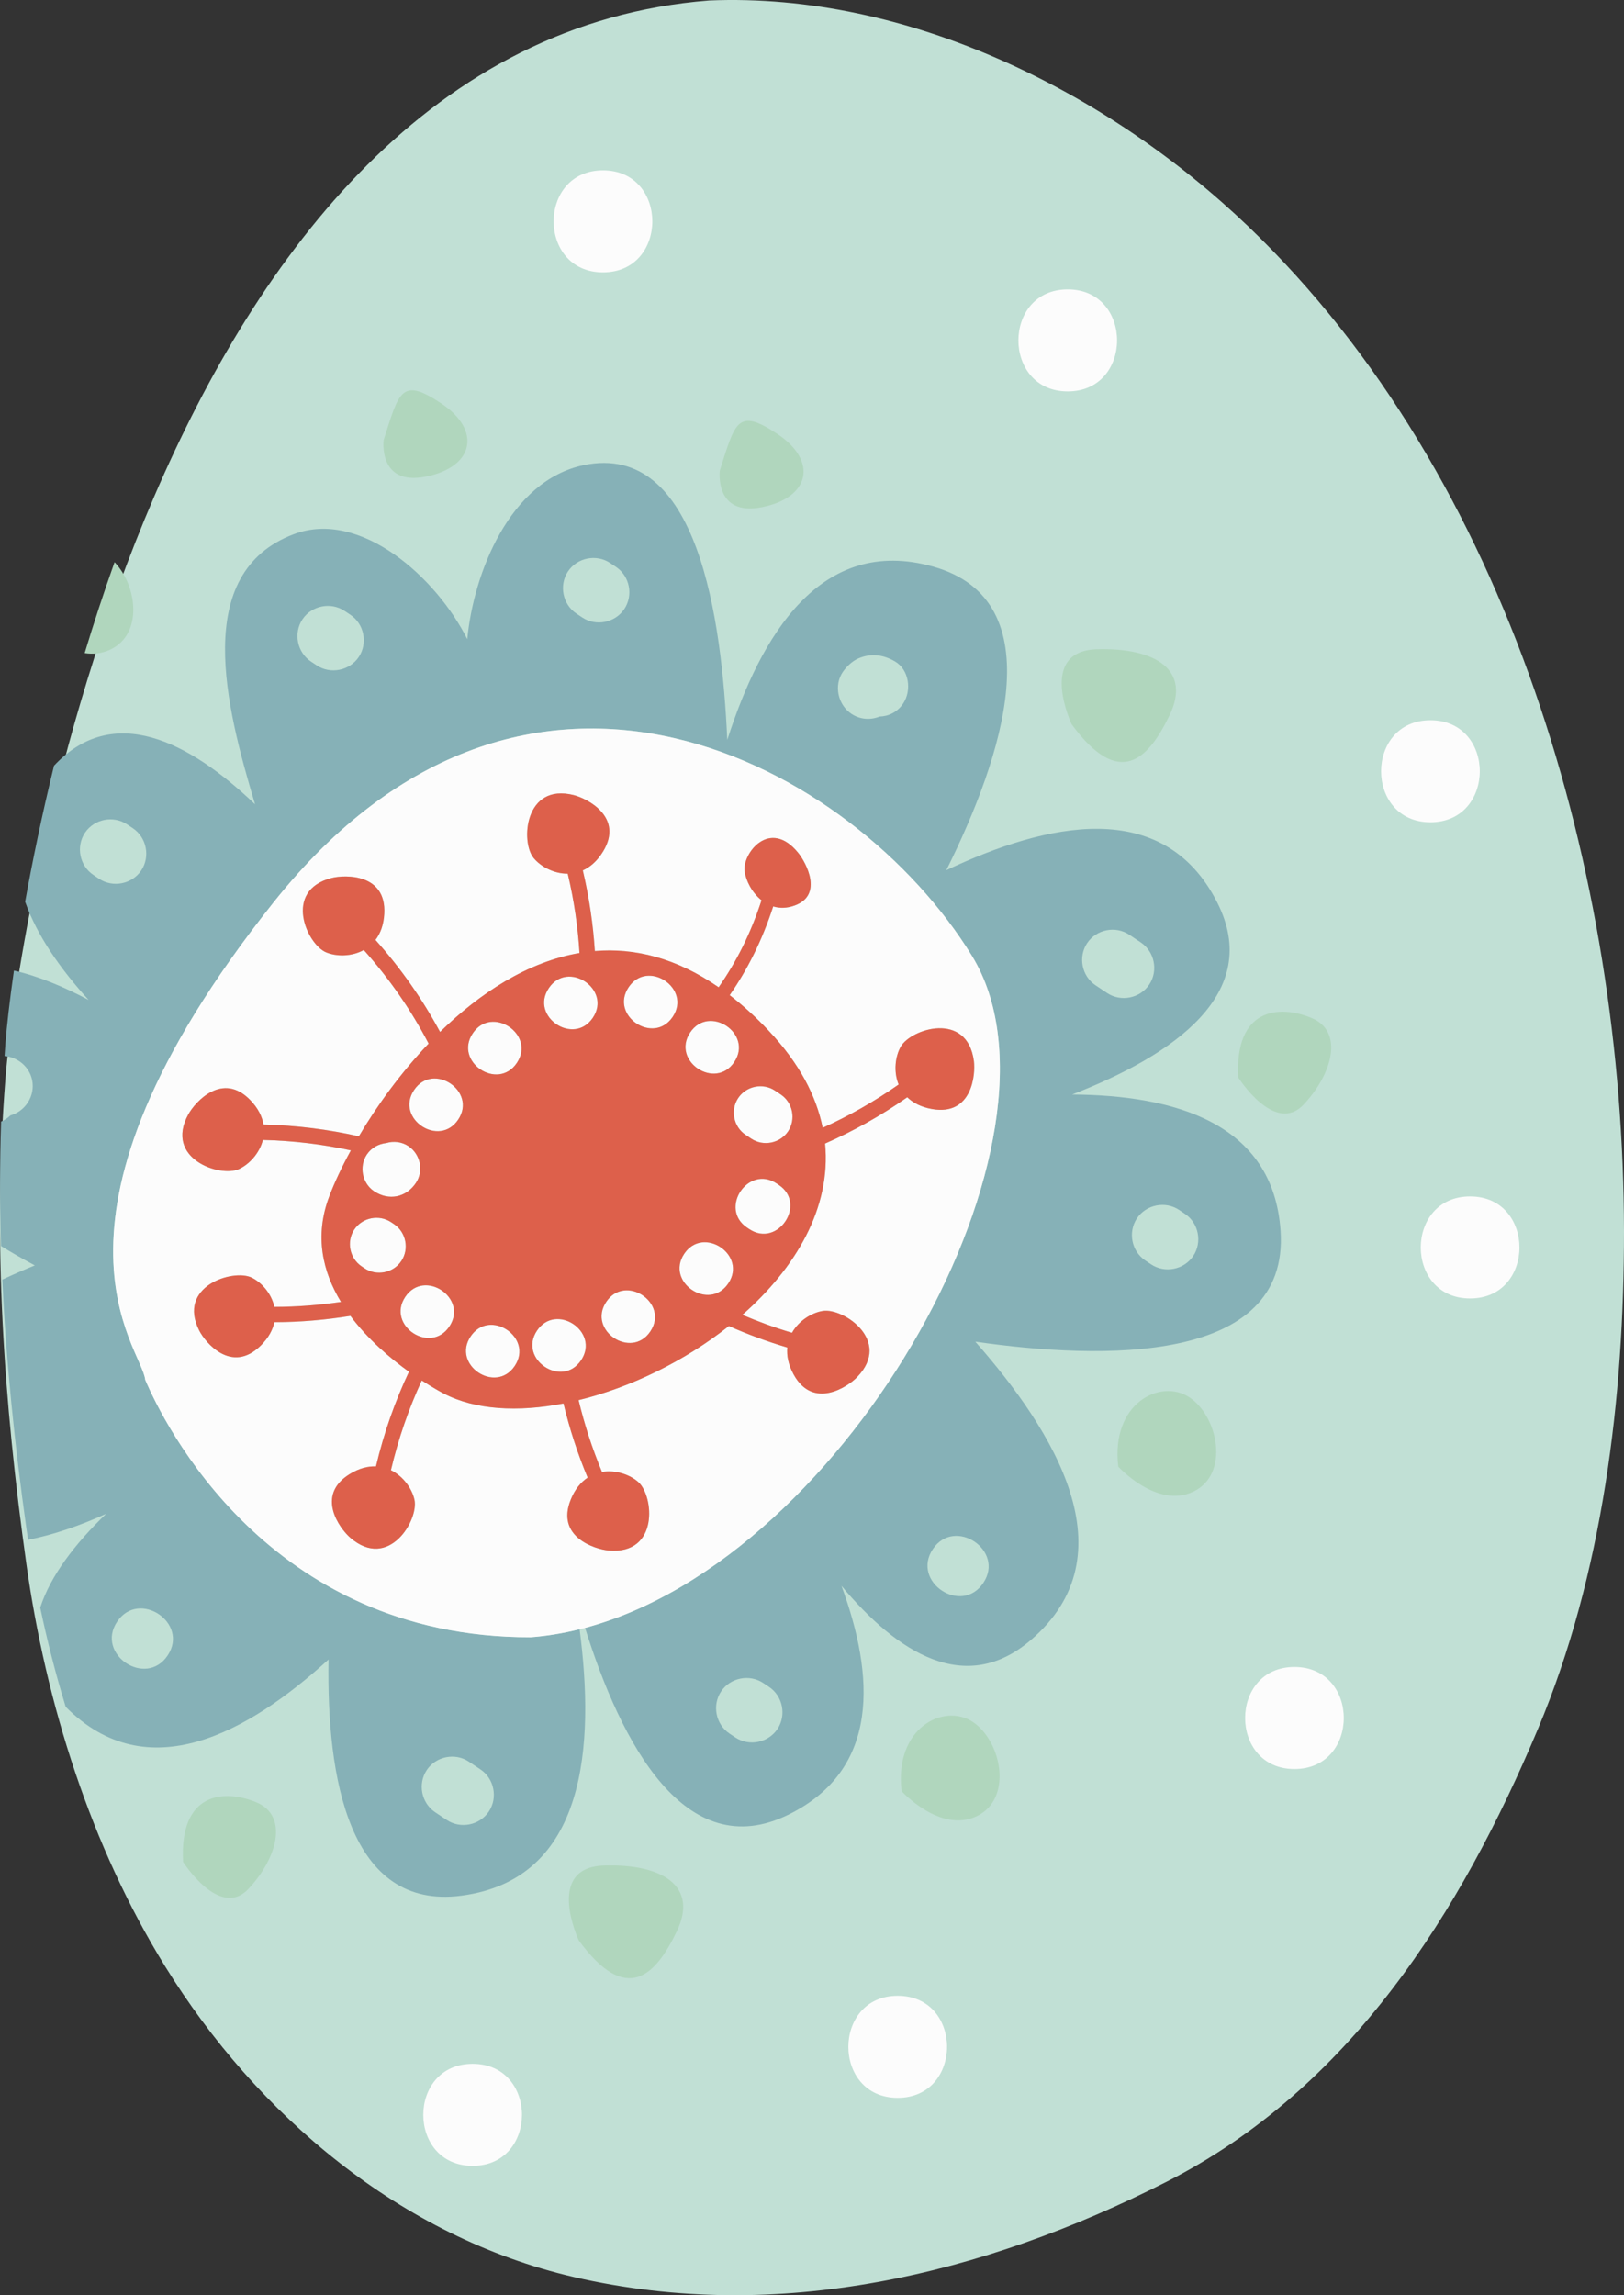 <svg xmlns="http://www.w3.org/2000/svg" width="764.37" height="1080" viewBox="0 0 764.37 1080"><rect x="0" y="0" width="764.37" height="1080" fill="#333333" stroke="none"/><g id="a"/><g id="b"><g id="c"><g id="d"><path d="M587.55 106.57C521.27 43.1 427.45-3.62 333.78.22 73.1 20.56 8.41 433.05 2.56 507.49c-6.05 77.02-.83 151.98 9.84 228.34 9.18 65.63 30.37 132.93 65.32 189.43 43.29 70 110.97 127.39 192.49 146.22 95.85 22.15 192.52-1.04 278.71-44.78 86.55-43.93 138.74-126.99 174.95-213.17 30.59-72.79 40.58-155.98 40.5-234.36-.18-166.99-53.26-354.25-176.81-472.59z" fill="#c1e0d5"/><g><path d="M78.92 778.97c10.25-15.34-13.55-31.22-23.79-15.88-10.25 15.34 13.55 31.23 23.79 15.88z" fill="none"/><path d="M62.55 389.71l-2.72-1.81c-6.48-4.33-15.5-2.54-19.83 3.95-4.34 6.49-2.54 15.52 3.95 19.84l2.71 1.82c6.49 4.32 15.5 2.52 19.85-3.96 4.32-6.48 2.53-15.51-3.95-19.85z" fill="none"/><path d="M164.94 289.28l-2.73-1.81c-6.48-4.33-15.51-2.54-19.84 3.95-4.33 6.48-2.53 15.51 3.96 19.84l2.72 1.81c6.49 4.34 15.51 2.53 19.84-3.95 4.32-6.49 2.53-15.51-3.95-19.84z" fill="none"/><path d="M539.09 593.13l2.7 1.8c6.49 4.33 15.5 2.53 19.85-3.96 4.32-6.49 2.53-15.51-3.95-19.83l-2.72-1.82c-6.48-4.32-15.5-2.53-19.85 3.96-4.32 6.48-2.54 15.49 3.97 19.84z" fill="none"/><path d="M515.66 463.64l5.42 3.62c6.49 4.34 15.49 2.53 19.84-3.95 4.32-6.49 2.52-15.51-3.95-19.84l-5.43-3.62c-6.48-4.34-15.51-2.54-19.83 3.94-4.33 6.5-2.55 15.52 3.96 19.85z" fill="none"/><path d="M204.8 852.75l5.44 3.63c6.48 4.33 15.5 2.54 19.83-3.95 4.33-6.49 2.53-15.52-3.95-19.84l-5.44-3.63c-6.49-4.34-15.51-2.53-19.84 3.96-4.33 6.49-2.54 15.5 3.95 19.83z" fill="none"/><path d="M365.92 813.59c4.32-6.49 2.53-15.52-3.96-19.84l-2.71-1.81c-6.49-4.33-15.51-2.53-19.84 3.94-4.33 6.49-2.53 15.51 3.95 19.84l2.72 1.81c6.48 4.33 15.5 2.53 19.84-3.95z" fill="none"/><path d="M289.89 266.73l-2.72-1.81c-6.49-4.33-15.51-2.53-19.84 3.95-4.33 6.49-2.54 15.51 3.95 19.84l2.72 1.81c6.49 4.32 15.51 2.53 19.84-3.95 4.32-6.49 2.54-15.51-3.95-19.84z" fill="none"/><path d="M421.15 311.19c-5.44-3.13-11.1-3.92-16.98-1.43-2.94 1.25-5.56 3.69-7.39 6.29-4.47 6.39-2.42 15.59 3.95 19.84 4.1 2.73 9.01 3.01 13.23 1.3 4.32-.14 8.42-2.1 11.14-6.15 4.1-6.15 2.83-15.96-3.95-19.84z" fill="none"/><path d="M462.83 744.83c10.27-15.33-13.52-31.22-23.78-15.88-10.23 15.35 13.54 31.23 23.78 15.88z" fill="none"/><path d="M371.18 853.84c43.29-21.33 40.39-65.48 24.88-107.63 26.49 31.71 58.35 51.78 89.03 25.59 47.15-40.27 11.15-98.27-26.05-140.49 59.61 8.57 147.92 10.84 143.69-52.12-3.43-51.03-50.32-63.85-98.11-64.18 47.35-18.31 90.12-47.49 68.25-90.44-25.34-49.8-80.43-37.32-127.46-15.11 26.4-53.08 50.88-126.8-6.17-142.84-53.08-14.93-81.23 32.56-96.93 81.53-2.6-56.89-13.63-140.51-67.56-129.29-34.91 7.27-51.9 51.01-54.82 81.91-14.47-28.95-50.28-61.29-81.69-49.4-48.13 18.22-31.99 81.04-18.19 127.1-31.14-29.71-66.79-47.94-94.63-18.17-5.7 23.29-10.17 44.96-13.59 64.02 5.67 16.08 16.73 31.77 29.87 46.2-11.88-6.31-23.8-11.25-35.14-13.82-2.08 14.5-3.36 26.15-3.99 33.99-.16 2.08-.28 4.16-.43 6.24 6.22.48 11.74 5.03 13 11.39 1.46 7.31-3.17 14.57-10.27 16.54-1.27 1.25-2.75 2.2-4.35 2.89-.65 19.6-.64 39.09-.05 58.56 5.22 3.21 10.55 6.25 15.9 9.12-5.12 2.09-10.24 4.32-15.29 6.68 1.81 38.92 5.84 77.74 11.32 116.92.26 1.83.56 3.67.83 5.51 12.1-2.37 24.53-6.74 36.71-12.22-14.52 13.98-26.15 29.04-31.01 44.13 3.28 15.66 7.28 31.28 11.99 46.69 38.43 38.76 85.98 12.09 123.71-22.27-.94 55.73 9.54 118.06 62.55 111.12 59.09-7.75 62.71-71.04 55.62-125.37-7.62 1.89-15.29 3.18-22.99 3.76-123.94.25-173.07-101.46-181.45-121.15-1.44-15.09-58.92-74.67 60.4-224.63 119.32-149.96 273.54-64.67 328.72 25.17 51.68 84.14-57.39 282.97-182.11 316.21 16.86 53.87 47.03 111.88 95.83 87.85zm163.94-280.55c4.34-6.49 13.37-8.29 19.85-3.96l2.72 1.82c6.48 4.32 8.27 13.34 3.95 19.83-4.35 6.49-13.36 8.29-19.85 3.96l-2.7-1.8c-6.51-4.35-8.29-13.36-3.97-19.84zM511.7 443.78c4.31-6.48 13.35-8.28 19.83-3.94l5.43 3.62c6.48 4.33 8.28 13.35 3.95 19.84-4.34 6.48-13.35 8.28-19.84 3.95l-5.42-3.62c-6.51-4.33-8.29-13.36-3.96-19.85zM200.85 832.91c4.32-6.49 13.35-8.3 19.84-3.96l5.44 3.63c6.48 4.32 8.28 13.35 3.95 19.84-4.33 6.49-13.36 8.28-19.83 3.95l-5.44-3.63c-6.49-4.33-8.28-13.35-3.95-19.83zm-145.73-69.82c10.25-15.35 34.04.54 23.79 15.88-10.24 15.35-34.04-.54-23.79-15.88zm11.38-353.53c-4.35 6.48-13.36 8.28-19.85 3.96l-2.71-1.82c-6.49-4.32-8.29-13.35-3.95-19.84 4.33-6.49 13.36-8.28 19.83-3.95l2.72 1.81c6.48 4.34 8.27 13.37 3.95 19.85zm102.38-100.44c-4.33 6.48-13.35 8.29-19.84 3.95l-2.72-1.81c-6.49-4.33-8.29-13.37-3.96-19.84 4.33-6.49 13.37-8.28 19.84-3.95l2.73 1.81c6.48 4.32 8.26 13.35 3.95 19.84zm124.97-22.55c-4.33 6.49-13.35 8.28-19.84 3.95l-2.72-1.81c-6.49-4.33-8.28-13.36-3.95-19.84 4.33-6.48 13.35-8.28 19.84-3.95l2.72 1.81c6.5 4.33 8.28 13.35 3.95 19.84zm131.25 44.46c-2.72 4.06-6.82 6.02-11.14 6.15-4.22 1.71-9.13 1.44-13.23-1.3-6.37-4.25-8.42-13.45-3.95-19.84 1.83-2.6 4.45-5.04 7.39-6.29 5.88-2.48 11.54-1.69 16.98 1.43 6.78 3.88 8.06 13.69 3.95 19.84zm13.94 397.92c10.26-15.34 34.05.54 23.78 15.88-10.24 15.35-34.01-.53-23.78-15.88zm-95.68 86.77c-6.49-4.32-8.28-13.35-3.95-19.84 4.33-6.48 13.35-8.27 19.84-3.94l2.71 1.81c6.49 4.32 8.28 13.36 3.96 19.84-4.34 6.48-13.36 8.27-19.84 3.95l-2.72-1.81z" fill="#86b1b7"/><path d="M194.89 512.93c-8.96 13.41 11.83 27.28 20.79 13.89 8.95-13.42-11.84-27.29-20.79-13.89z" fill="#fcfcfc"/><path d="M258.3 464.99c-8.95 13.4 11.82 27.27 20.77 13.87 8.96-13.4-11.82-27.28-20.77-13.87z" fill="#fcfcfc"/><path d="M285.36 612.6c-8.95 13.4 11.83 27.27 20.78 13.86 8.95-13.39-11.83-27.27-20.78-13.86z" fill="#fcfcfc"/><path d="M252.75 626.15c-8.95 13.42 11.83 27.29 20.79 13.88 8.94-13.4-11.83-27.27-20.79-13.88z" fill="#fcfcfc"/><path d="M322.05 589.98c-8.95 13.4 11.83 27.28 20.78 13.87 8.95-13.4-11.83-27.27-20.78-13.87z" fill="#fcfcfc"/><path d="M295.87 464.57c-8.95 13.4 11.83 27.28 20.79 13.87 8.94-13.4-11.83-27.27-20.79-13.87z" fill="#fcfcfc"/><path d="M222.52 486.24c-8.95 13.4 11.83 27.29 20.78 13.88 8.96-13.4-11.84-27.28-20.78-13.88z" fill="#fcfcfc"/><path d="M185.46 576.01l-1.36-.91c-5.66-3.78-13.55-2.22-17.34 3.45-3.79 5.66-2.2 13.55 3.46 17.33l1.36.9c5.66 3.78 13.56 2.22 17.33-3.45 3.78-5.66 2.22-13.55-3.45-17.33z" fill="#fcfcfc"/><path d="M176.14 560.58c6.89 4.54 14.97 2.93 19.6-3.9 3.81-5.64 2.18-13.57-3.46-17.33-3.18-2.13-7.04-2.51-10.48-1.48-3.58.38-6.98 2.2-9.11 5.38-3.75 5.64-2.22 13.58 3.46 17.33z" fill="#fcfcfc"/><path d="M345.61 499.74c8.96-13.39-11.83-27.28-20.78-13.88-8.95 13.41 11.84 27.29 20.78 13.88z" fill="#fcfcfc"/><path d="M350.91 534l2.71 1.81c5.67 3.78 13.54 2.21 17.33-3.46 3.78-5.66 2.2-13.54-3.45-17.32l-2.71-1.81c-5.67-3.79-13.55-2.2-17.33 3.47-3.79 5.65-2.22 13.53 3.45 17.32z" fill="#fcfcfc"/><path d="M190.75 610.26c-8.95 13.4 11.84 27.28 20.79 13.88 8.94-13.4-11.84-27.29-20.79-13.88z" fill="#fcfcfc"/><path d="M366.56 557.57l-1.02-.68c-13.39-8.94-27.28 11.83-13.88 20.79l1.03.69c13.39 8.94 27.27-11.84 13.87-20.79z" fill="#fcfcfc"/><path d="M221.52 628.86c-8.95 13.4 11.83 27.27 20.78 13.86 8.95-13.4-11.83-27.28-20.78-13.86z" fill="#fcfcfc"/><path d="M457.47 449.79c-55.19-89.84-209.4-175.13-328.72-25.17-119.32 149.96-61.84 209.54-60.4 224.63 8.38 19.68 57.52 121.4 181.45 121.15 7.7-.58 15.37-1.88 22.99-3.76.85-.21 1.71-.41 2.56-.64 124.72-33.24 233.79-232.07 182.11-316.21zm-86.89 184.27c-9.6-2.85-18.74-6.22-27.49-10.1-20.88 16.57-46.33 28.92-70.74 34.87 2.68 11.25 6.29 22.5 11 33.8 6.53-1.12 13.26 1.31 17.13 4.77 7.27 6.5 9.85 34.2-13.92 32.19-6.51-.53-25.11-6.41-17.88-24.03 1.99-4.91 4.79-8.17 7.92-10.26-4.86-11.64-8.58-23.29-11.37-34.91-21.41 4.17-41.54 3.08-56.43-4.7.0.0-4.18-2.14-10.27-6.11-6.09 13.15-10.96 27.14-14.52 42.21 5.94 2.92 9.97 8.83 11.08 13.91 2.08 9.52-12.1 33.46-30.18 17.9-4.96-4.26-16.57-19.92-.36-29.95 4.49-2.79 8.66-3.79 12.42-3.64 3.76-15.91 9-30.68 15.53-44.54-8.72-6.26-19.29-15.21-27.55-26.28-11.58 1.86-23.46 2.93-35.8 2.95-.77 3.64-2.76 7.44-6.53 11.13-13.63 13.29-25.92-1.43-28.82-7.16-10.62-20.91 15.93-29.1 24.61-24.96 4.64 2.22 9.36 7.43 10.74 13.81 10.79.0 21.19-.87 31.35-2.34-8.53-14.03-12.68-30.92-5.48-49.77 2.43-6.4 5.87-13.76 10.13-21.54-13.23-2.86-26.98-4.57-41.4-4.9-1.63 6.42-6.58 11.58-11.31 13.71-8.89 4-35.25-4.9-23.77-25.8 3.14-5.73 16.06-20.34 29.24-6.58 3.66 3.82 5.5 7.7 6.13 11.41 15.65.37 30.54 2.29 44.88 5.54 8.48-14.36 19.65-29.77 32.83-43.64-8.04-15.41-18.07-30.08-30.5-44.03-5.81 3.2-12.96 3.1-17.75 1.1-8.99-3.75-20.49-29.1 2.62-35 6.33-1.6 25.83-2.14 24.76 16.88-.29 5.28-1.86 9.29-4.14 12.28 12.24 13.72 22.26 28.16 30.4 43.29 18.78-18.32 41.19-32.96 65.63-37.15-.76-12.23-2.55-24.65-5.54-37.31-6.62.05-12.87-3.43-16.13-7.47-6.11-7.58-4.17-35.34 18.97-29.51 6.33 1.58 23.74 10.38 13.75 26.61-2.77 4.5-6.07 7.28-9.49 8.82 3.04 12.87 4.86 25.49 5.66 37.95 18.61-1.57 38.25 3.16 58.27 17.04 8.35-11.92 15.15-25.42 20.18-40.93-4.57-3.63-7.39-9.32-7.96-13.74-1.04-8.27 11.78-25.12 25.22-8.59 3.68 4.53 11.97 19.81-1.61 24.78-3.77 1.38-7.16 1.36-10.15.45-5.12 15.76-12.01 29.56-20.48 41.74 6.13 4.74 12.31 10.3 18.48 16.87 14.31 15.21 22.26 30.56 25.3 45.55 12.18-5.52 24.08-12.2 35.73-20.37-2.49-6.14-1.57-13.22.97-17.76 4.79-8.49 31.28-16.95 34.46 6.69.84 6.48-.87 25.9-19.65 22.62-5.22-.91-9.02-2.94-11.71-5.55-12.57 8.81-25.47 15.97-38.68 21.78 2.91 30.28-13.88 58.62-38.95 80.61 7.47 3.15 15.22 6.01 23.37 8.43 3.25-5.77 9.37-9.47 14.52-10.28 9.61-1.54 32.72 13.94 16.16 31.12-4.52 4.71-20.82 15.43-29.93-1.3-2.53-4.64-3.3-8.88-2.94-12.62z" fill="#fcfcfc"/><path d="M617.23 478.97c-15.36-6.34-36.19-4.54-34.41 28.05.0.0 17.19 27.17 30.79 12.69 13.59-14.47 19.04-34.4 3.63-40.74z" fill="#b0d6bd"/><path d="M120.59 848.04c-15.38-6.34-36.2-4.54-34.42 28.05.0.0 17.2 27.17 30.78 12.7 13.59-14.48 19.04-34.39 3.64-40.75z" fill="#b0d6bd"/><path d="M284.24 877.82c-28.07.87-11.79 35.3-11.79 35.3 22.6 30.78 36.2 16.31 46.17-4.5 9.97-20.82-6.33-31.69-34.39-30.8z" fill="#b0d6bd"/><path d="M51.94 305.65c15.49-7.32 12.63-30.05 1.98-41.12-5.14 14.42-9.82 28.73-14.07 42.79 3.92.58 8.02.25 12.09-1.67z" fill="#b0d6bd"/><path d="M358.68 238.64c22.66-4.5 26.29-21.72 7.28-34.4-19.01-12.69-19.92-5.45-27.17 17.18.0.0-2.73 21.74 19.89 17.22z" fill="#b0d6bd"/><path d="M424.37 842.83s18.09 19.93 35.3 11.8c17.2-8.14 11.8-35.31-1.78-44.37-13.57-9.05-37.11 2.69-33.52 32.58z" fill="#b0d6bd"/><path d="M200.47 224.26c22.65-4.5 26.28-21.71 7.28-34.39-19.01-12.69-19.91-5.45-27.18 17.19.0.0-2.74 21.73 19.9 17.2z" fill="#b0d6bd"/><path d="M561.64 701.9c17.19-8.14 11.8-35.29-1.78-44.37-13.57-9.06-37.12 2.69-33.52 32.58.0.0 18.09 19.93 35.3 11.79z" fill="#b0d6bd"/><path d="M516.2 305.51c-28.09.89-11.8 35.31-11.8 35.31 22.6 30.8 36.2 16.32 46.18-4.49 9.96-20.83-6.33-31.69-34.38-30.82z" fill="#b0d6bd"/><path d="M403.44 647.97c16.55-17.17-6.55-32.66-16.16-31.12-5.15.81-11.26 4.51-14.52 10.28-8.15-2.41-15.9-5.28-23.37-8.43 25.07-21.99 41.87-50.33 38.95-80.61 13.21-5.81 26.11-12.97 38.68-21.78 2.69 2.6 6.49 4.64 11.71 5.55 18.77 3.28 20.49-16.15 19.65-22.62-3.17-23.64-29.67-15.18-34.46-6.69-2.54 4.54-3.46 11.62-.97 17.76-11.64 8.16-23.54 14.84-35.73 20.37-3.04-14.99-10.98-30.34-25.3-45.55-6.17-6.58-12.35-12.14-18.48-16.87 8.47-12.19 15.36-25.98 20.48-41.74 3 .91 6.39.93 10.15-.45 13.57-4.97 5.29-20.25 1.61-24.78-13.44-16.53-26.27.32-25.22 8.59.57 4.42 3.4 10.11 7.96 13.74-5.03 15.51-11.83 29-20.18 40.93-20.02-13.87-39.66-18.6-58.27-17.04-.8-12.47-2.62-25.08-5.66-37.95 3.43-1.54 6.72-4.31 9.49-8.82 9.99-16.23-7.42-25.03-13.75-26.61-23.14-5.83-25.08 21.93-18.97 29.51 3.26 4.04 9.51 7.52 16.13 7.47 3 12.66 4.78 25.08 5.54 37.31-24.44 4.19-46.85 18.83-65.63 37.15-8.14-15.13-18.16-29.57-30.4-43.29 2.28-2.99 3.85-6.99 4.14-12.28 1.06-19.02-18.43-18.48-24.76-16.88-23.11 5.9-11.61 31.25-2.62 35 4.79 2 11.94 2.1 17.75-1.1 12.43 13.95 22.45 28.61 30.5 44.03-13.18 13.87-24.35 29.28-32.83 43.64-14.34-3.24-29.23-5.16-44.88-5.54-.63-3.71-2.47-7.59-6.13-11.41-13.17-13.76-26.09.85-29.24 6.58-11.48 20.9 14.88 29.81 23.77 25.8 4.72-2.13 9.68-7.29 11.31-13.71 14.42.33 28.17 2.04 41.4 4.9-4.26 7.78-7.7 15.15-10.13 21.54-7.19 18.86-3.04 35.74 5.48 49.77-10.16 1.46-20.56 2.33-31.35 2.34-1.38-6.38-6.1-11.6-10.74-13.81-8.68-4.14-35.23 4.04-24.61 24.96 2.9 5.72 15.2 20.45 28.82 7.16 3.78-3.7 5.76-7.49 6.53-11.13 12.34-.02 24.22-1.09 35.8-2.95 8.26 11.07 18.83 20.02 27.55 26.28-6.53 13.86-11.77 28.63-15.53 44.54-3.76-.14-7.93.85-12.42 3.64-16.2 10.02-4.59 25.69.36 29.95 18.08 15.57 32.26-8.37 30.18-17.9-1.11-5.08-5.14-10.99-11.08-13.91 3.56-15.07 8.44-29.06 14.52-42.21 6.09 3.97 10.27 6.11 10.27 6.11 14.89 7.78 35.02 8.87 56.43 4.7 2.79 11.63 6.52 23.28 11.37 34.91-3.13 2.09-5.93 5.35-7.92 10.26-7.23 17.61 11.36 23.49 17.88 24.03 23.76 2 21.19-25.7 13.92-32.19-3.87-3.46-10.6-5.89-17.13-4.77-4.7-11.31-8.31-22.55-11-33.8 24.42-5.95 49.86-18.3 70.74-34.87 8.75 3.88 17.88 7.25 27.49 10.1-.36 3.74.42 7.98 2.94 12.62 9.11 16.73 25.4 6.02 29.93 1.3zm-50.76-69.61-1.03-.69c-13.4-8.95.48-29.73 13.88-20.79l1.02.68c13.4 8.95-.48 29.74-13.87 20.79zm12.1-65.16 2.71 1.81c5.65 3.78 7.23 11.66 3.45 17.32-3.79 5.67-11.66 7.24-17.33 3.46l-2.71-1.81c-5.67-3.79-7.25-11.66-3.45-17.32 3.78-5.67 11.66-7.26 17.33-3.47zm-39.96-27.35c8.95-13.4 29.75.49 20.78 13.88-8.94 13.41-29.73-.47-20.78-13.88zm-152.15 57.39c2.13-3.18 5.54-5 9.11-5.38 3.44-1.03 7.3-.65 10.48 1.48 5.64 3.76 7.27 11.69 3.46 17.33-4.63 6.83-12.71 8.44-19.6 3.9-5.68-3.76-7.21-11.69-3.46-17.33zm-1.1 53.55-1.36-.9c-5.66-3.79-7.25-11.67-3.46-17.33 3.79-5.67 11.67-7.23 17.34-3.45l1.36.91c5.67 3.78 7.23 11.66 3.45 17.33-3.77 5.67-11.66 7.23-17.33 3.45zm39.95 27.35c-8.95 13.4-29.74-.48-20.79-13.88 8.95-13.41 29.73.48 20.79 13.88zm4.14-97.32c-8.96 13.39-29.75-.48-20.79-13.89 8.94-13.4 29.74.47 20.79 13.89zm26.62 115.9c-8.95 13.41-29.74-.46-20.78-13.86 8.95-13.42 29.73.46 20.78 13.86zm1-142.6c-8.95 13.41-29.74-.48-20.78-13.88 8.94-13.4 29.74.48 20.78 13.88zm30.24 139.91c-8.95 13.41-29.74-.46-20.79-13.88 8.95-13.39 29.73.47 20.79 13.88zm5.53-161.16c-8.95 13.4-29.73-.47-20.77-13.87 8.95-13.41 29.73.47 20.77 13.87zm27.06 147.6c-8.95 13.41-29.73-.46-20.78-13.86 8.95-13.41 29.73.47 20.78 13.86zm10.53-148.03c-8.96 13.41-29.74-.46-20.79-13.87 8.96-13.4 29.73.46 20.79 13.87zm26.17 125.42c-8.95 13.41-29.73-.47-20.78-13.87 8.95-13.4 29.73.47 20.78 13.87z" fill="#dd604b"/></g><path d="M222.45 971.12c-30.96.0-30.96 48.01.0 48.01s30.97-48.01.0-48.01z" fill="#fcfcfc"/><path d="M422.52 939.11c-30.96.0-30.96 48.02.0 48.02s30.96-48.02.0-48.02z" fill="#fcfcfc"/><path d="M609.26 784.39c-30.96.0-30.96 48.02.0 48.02s30.96-48.02.0-48.02z" fill="#fcfcfc"/><path d="M691.94 562.98c-30.97.0-30.97 48.01.0 48.01s30.96-48.01.0-48.01z" fill="#fcfcfc"/><path d="M673.27 338.91c-30.96.0-30.96 48.01.0 48.01s30.96-48.01.0-48.01z" fill="#fcfcfc"/><path d="M502.55 136.17c-30.96.0-30.96 48.01.0 48.01s30.96-48.01.0-48.01z" fill="#fcfcfc"/><path d="M283.81 80.15c-30.97.0-30.97 48.01.0 48.01s30.96-48.01.0-48.01z" fill="#fcfcfc"/></g></g></g></svg>